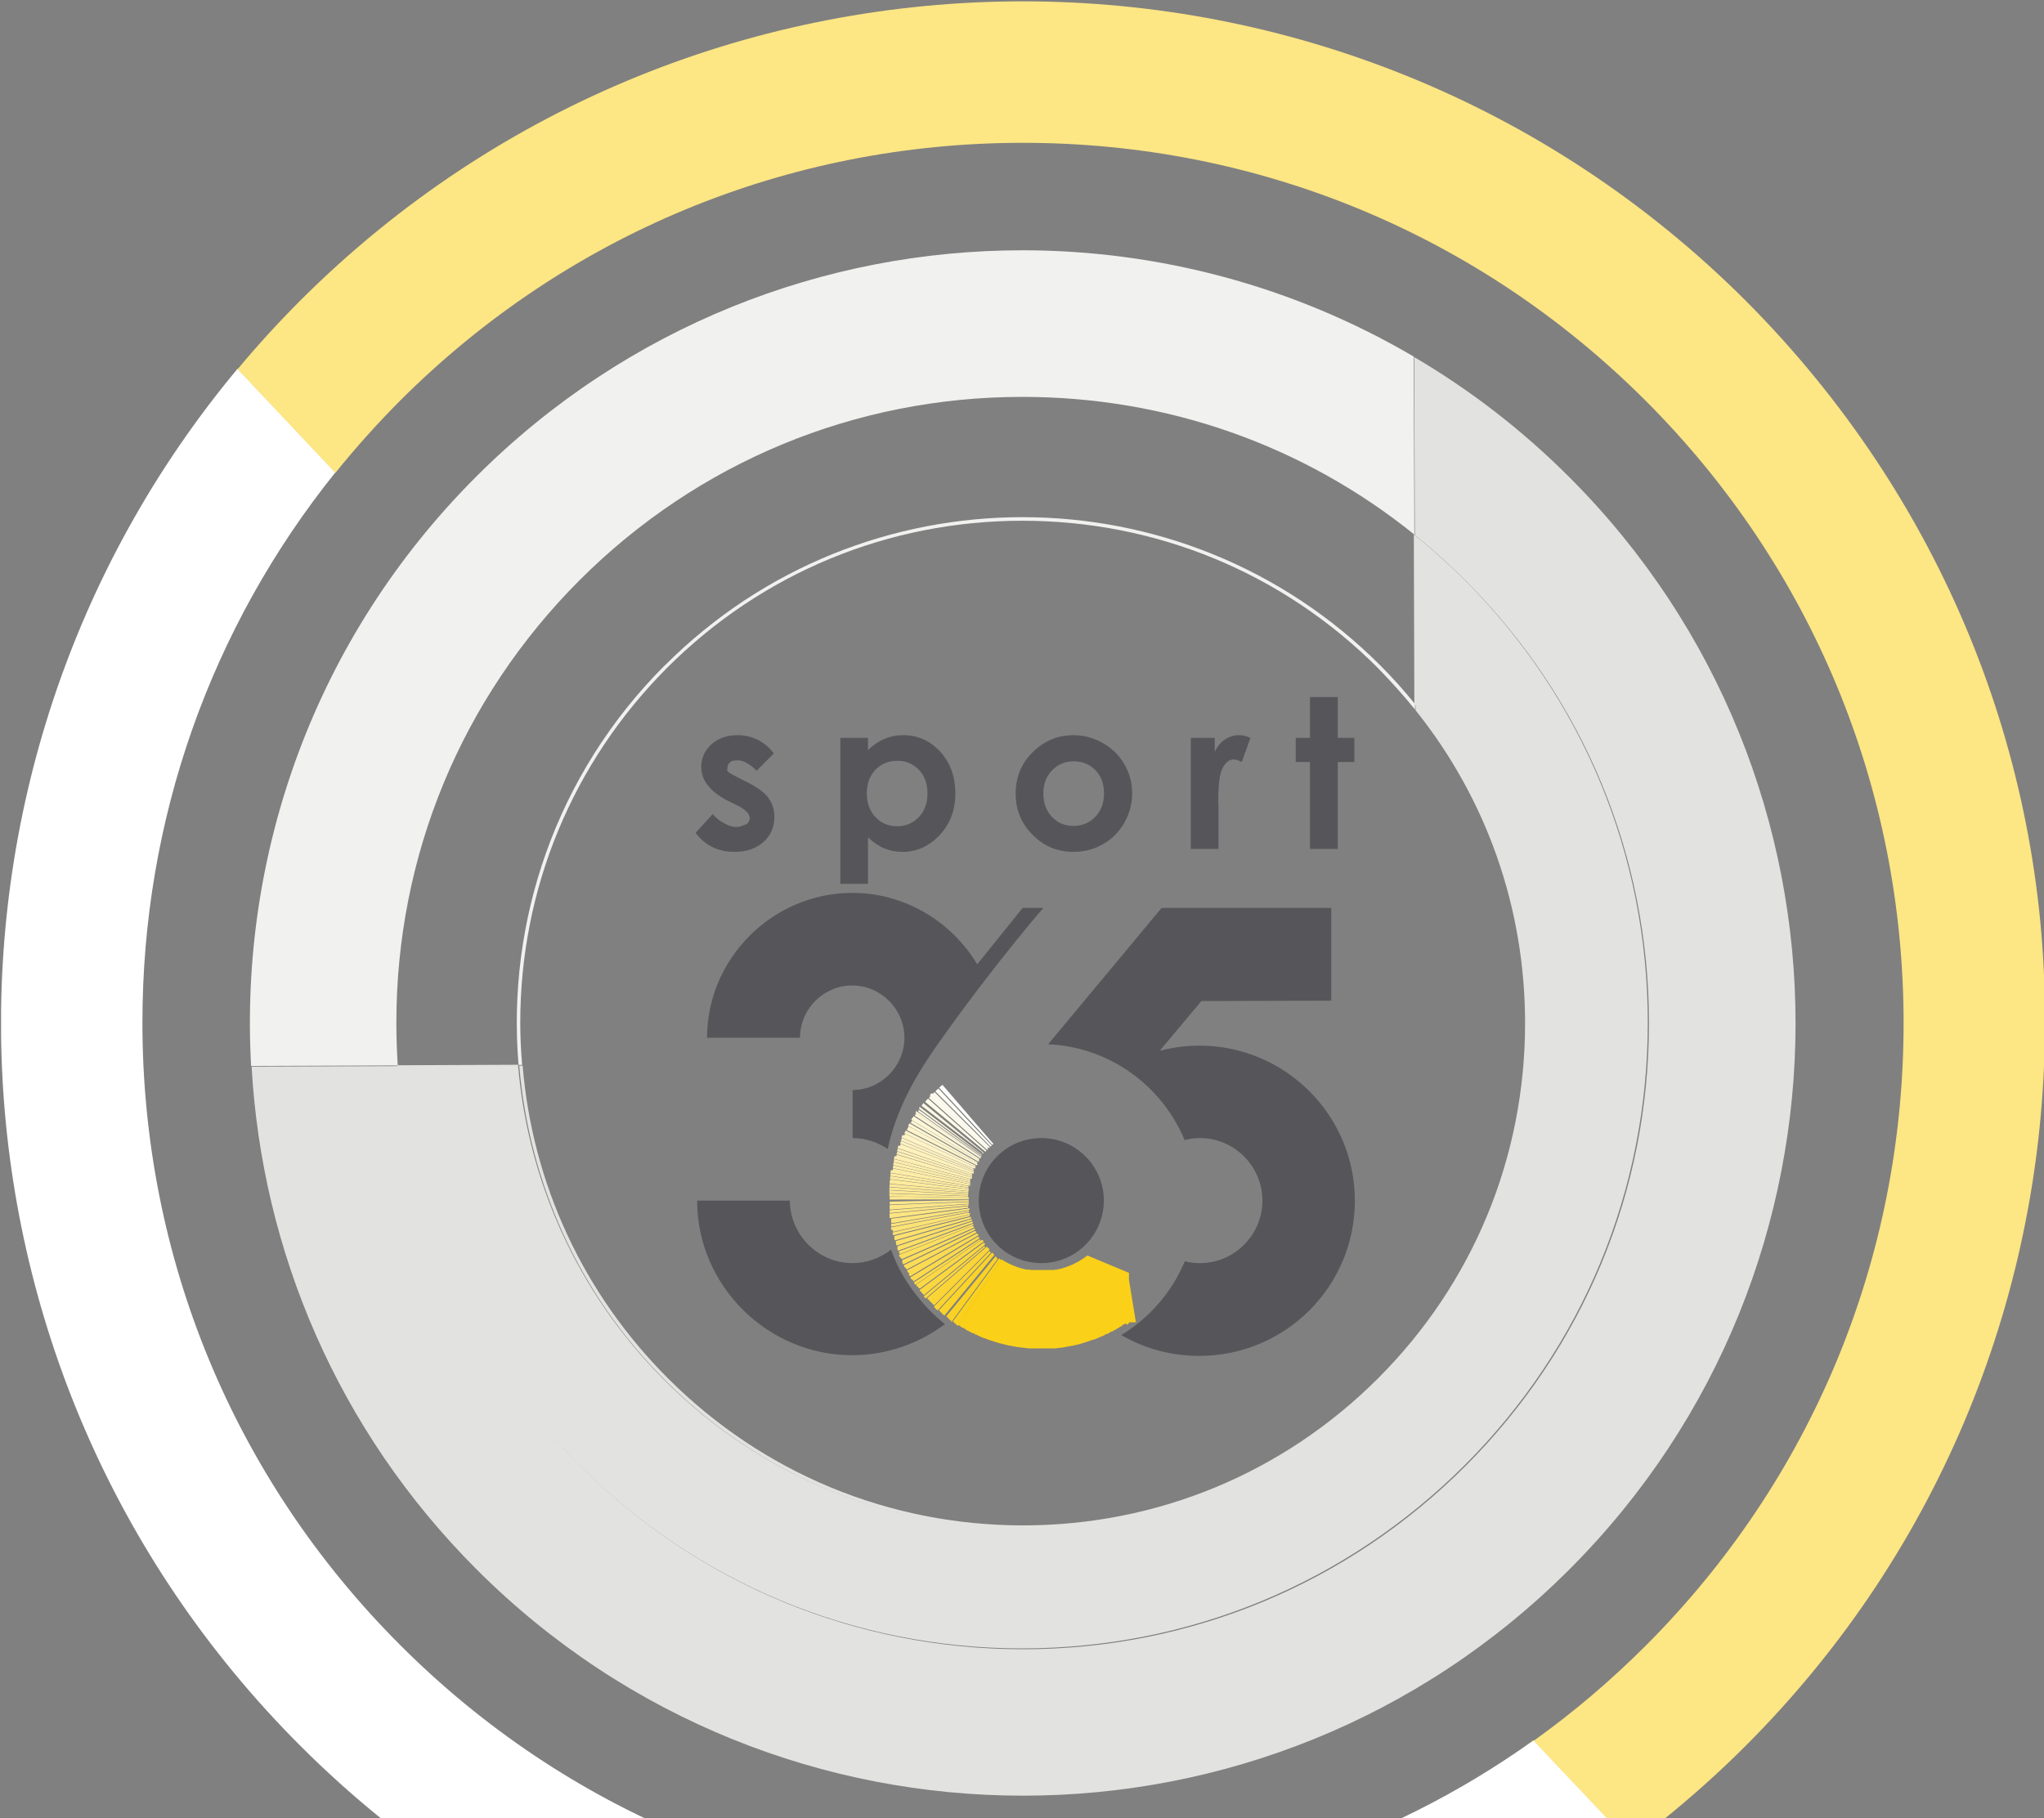 <svg xmlns="http://www.w3.org/2000/svg" viewBox="0 0 600 533.83"><rect x="0" y="0" width="600" height="533.83" fill="#808080" stroke="none"/><defs><clipPath id="1"><path d="m238.17 253.56h12.575v10.925h-12.575v-10.925"/></clipPath><clipPath><path d="m241.56 260.82c-.692-.693-1.073-1.612-1.073-2.591 0-.084.003-.167.008-.25l.707.003c-.07.837.215 1.698.856 2.339.578.578 1.335.867 2.092.867s1.515-.289 2.093-.867c.073-.073.141-.149.204-.227l-.003.992c-.648.523-1.449.806-2.294.806-.978 0-1.898-.381-2.59-1.072"/></clipPath><clipPath id="0"><path d="m238.17 253.56h11.961v10.642h-11.961v-10.642"/></clipPath><linearGradient id="3" gradientUnits="userSpaceOnUse" x2="0"><stop stop-color="#fff"/><stop stop-color="#facc09" offset="1"/></linearGradient><linearGradient id="2" gradientUnits="userSpaceOnUse" x2="0"><stop stop-color="#e2e2e0"/><stop stop-color="#fff" offset=".356"/><stop stop-color="#fff" offset="1"/></linearGradient><linearGradient id="4" gradientUnits="userSpaceOnUse" x2="0"><stop stop-color="#e2e2e0"/><stop stop-color="#e2e2e0" offset="1"/></linearGradient></defs><g transform="translate(-50-265.44)"><g clip-path="url(#1)" transform="matrix(50.163 0 0-50.163-11897 13519)"><path d="m0 0c0 .006-.002.011-.003.016l.458.07c0-.003 0-.005 0-.008l-.456-.078" fill="#fde47b" transform="translate(243.38 257.05)"/><path d="m0 0c0 .006-.002.011-.002.017l.458.06c0-.002 0-.005 0-.008l-.457-.069" fill="#fde47c" transform="translate(243.38 257.06)"/><path d="m0 0c0 .005-.002.011-.003.016l.456.078c0-.002 0-.005.002-.007l-.455-.087" fill="#fde378" transform="translate(243.38 257.03)"/><path d="m0 0c0 .005 0 .011-.002.017l.461.043c0-.002 0-.005 0-.008l-.46-.052" fill="#fde581" transform="translate(243.37 257.09)"/><path d="m0 0c0 .005 0 .011-.002.016l.46.053c0-.003 0-.005 0-.008l-.459-.061" fill="#fde57f" transform="translate(243.37 257.08)"/><path d="m0 0c0 .005-.003.011-.004.016l.449.112c0-.003 0-.005.002-.008l-.447-.12" fill="#fde16f" transform="translate(243.4 256.96)"/><path d="m0 0c0 .005-.002.011-.003.016l.454.087c0-.003 0-.005.002-.008l-.453-.095" fill="#fde376" transform="translate(243.38 257.01)"/><path d="m0 0c0 .005-.003.011-.004.016l.451.104c0-.003 0-.006.002-.008l-.449-.112" fill="#fde272" transform="translate(243.39 256.98)"/><path d="m0 0l-.462.025c0 .005 0 .011 0 .016l.462-.033c0-.003 0-.005 0-.008" fill="#fde996" transform="translate(243.83 257.22)"/><path d="m0 0c0 .005-.002.011-.004.016l.453.095c0-.003.002-.005.002-.008l-.451-.103" fill="#fde273" transform="translate(243.39 257)"/><path d="m0 0l-.462.016c0 .006 0 .011 0 .017l.461-.025v-.008" fill="#fde994" transform="translate(243.83 257.21)"/><path d="m0 0l-.462.008v.016l.462-.016v-.008" fill="#fde891" transform="translate(243.83 257.2)"/><path d="m0 0c-.002.005-.003.011-.005.016l.445.128c0-.002 0-.005.002-.007l-.442-.137" fill="#fde06b" transform="translate(243.41 256.93)"/><path d="m0 0v.017l.463-.008c0-.003 0-.005 0-.008h-.462" fill="#fde88f" transform="translate(243.37 257.19)"/><path d="m0 0v.017l.462.009v-.008l-.462-.018" fill="#fde78b" transform="translate(243.37 257.16)"/><path d="m0 0c0 .006 0 .011 0 .017l.462.026v-.008l-.461-.035" fill="#fde685" transform="translate(243.37 257.13)"/><path d="m0 0c0 .006 0 .011 0 .017l.462.018c0-.003 0-.006 0-.008l-.462-.027" fill="#fde688" transform="translate(243.37 257.14)"/><path d="m0 0c0 .006 0 .011 0 .017l.461.035c0-.003 0-.005 0-.008l-.461-.044" fill="#fde584" transform="translate(243.37 257.11)"/><path d="m0 0v.017h.462v-.007l-.462-.001" fill="#fde78d" transform="translate(243.37 257.18)"/><path d="m0 0c-.002.005-.003.011-.005.016l.447.12c0-.003.002-.005.002-.008l-.444-.128" fill="#fde16c" transform="translate(243.4 256.95)"/><path d="m0 0c-.003.005-.006.009-.009.014l.391.246.004-.007-.386-.253" fill="#fcda4a" transform="translate(243.51 256.71)"/><path d="m0 0c-.003.005-.006.009-.009.014l.386.253.004-.007-.381-.26" fill="#fcd947" transform="translate(243.52 256.69)"/><path d="m0 0c-.002.005-.003.011-.005.016l.442.137c0-.003.002-.006.002-.008l-.439-.145" fill="#fde068" transform="translate(243.41 256.92)"/><path d="m0 0c-.003.004-.007.009-.001.014l.381.26.005-.007-.376-.267" fill="#fcd945" transform="translate(243.53 256.68)"/><path d="m0 0c-.003.005-.006.001-.009.014l.4.231.004-.006-.395-.239" fill="#fcdb4e" transform="translate(243.49 256.74)"/><path d="m0 0l-.461.033c0 .006 0 .012 0 .017l.461-.042c0-.003 0-.005 0-.008" fill="#fdea99" transform="translate(243.83 257.23)"/><path d="m0 0c-.004.004-.007.009-.001.013l.365.281.005-.006-.36-.288" fill="#fcd73e" transform="translate(243.56 256.64)"/><path d="m0 0c-.003.004-.007.009-.001.013l.376.268.005-.007-.371-.274" fill="#fcd843" transform="translate(243.54 256.67)"/><path d="m0 0c-.003.005-.006.001-.008.014l.404.224.004-.007-.4-.231" fill="#fcdb50" transform="translate(243.49 256.75)"/><path d="m0 0c-.003.004-.007.009-.001.013l.371.274.005-.006-.366-.281" fill="#fcd840" transform="translate(243.55 256.65)"/><path d="m0 0c-.003.005-.006.001-.009.014l.396.239.004-.007-.391-.246" fill="#fcda4b" transform="translate(243.5 256.72)"/><path d="m0 0c-.002.005-.004 0-.006.016l.434.161c0-.003.002-.005.002-.008l-.43-.169" fill="#fcdf62" transform="translate(243.43 256.87)"/><path d="m0 0l-.005.006-.006.007.36.288.004-.005.002-.002-.355-.294" fill="#fcd73c" transform="translate(243.57 256.63)"/><path d="m0 0l-.006.015.43.17.003-.008-.427-.177" fill="#fcde5f" transform="translate(243.43 256.85)"/><path d="m0 0c-.003.005-.005.001-.008.015l.408.216c.002-.003.003-.005.004-.007l-.404-.224" fill="#fcdb52" transform="translate(243.48 256.76)"/><path d="m0 0c-.002.005-.004 0-.005.016l.439.145c0-.003.002-.005.003-.008l-.437-.153" fill="#fcdf66" transform="translate(243.42 256.9)"/><path d="m0 0c-.002.005-.004 0-.006.016l.437.153c0-.003.002-.005.003-.008l-.434-.161" fill="#fcdf64" transform="translate(243.42 256.89)"/><path d="m0 0c-.003.005-.005.001-.007.015l.416.201.004-.007-.413-.209" fill="#fcdc57" transform="translate(243.46 256.79)"/><path d="m0 0c-.003.005-.005 0-.008.015l.413.208c0-.002.002-.005.003-.007l-.408-.216" fill="#fcdc54" transform="translate(243.47 256.78)"/><path d="m0 0c-.002.005-.005 0-.007.015l.42.193c0-.003.002-.005.003-.007l-.416-.201" fill="#fcdd59" transform="translate(243.45 256.81)"/><path d="m0 0c-.002.005-.004.001-.007.015l.428.178.003-.008-.424-.185" fill="#fcde5d" transform="translate(243.44 256.84)"/><path d="m0 0l-.384.25c.003.004.006.009.009.014l.38-.257-.005-.007" fill="#fef7da" transform="translate(243.9 257.43)"/><path d="m0 0l-.374.264c.003.004.006.009.001.013l.369-.27-.005-.007" fill="#fef8df" transform="translate(243.91 257.44)"/><path d="m0 0l-.38.257c.004.004.007.009.001.013l.375-.264-.005-.006" fill="#fef7dc" transform="translate(243.9 257.44)"/><path d="m0 0l-.364.278c.004.004.007.008.001.013l.359-.285-.005-.006" fill="#fff9e3" transform="translate(243.92 257.46)"/><path d="m0 0l-.407.213c.003.005.005.001.008.015l.403-.221-.004-.007" fill="#fef5cd" transform="translate(243.88 257.39)"/><path d="m0 0l-.46.042c0 .006 0 .011.002.017l.459-.051c0-.003 0-.005 0-.008" fill="#fdea9b" transform="translate(243.83 257.24)"/><path d="m0 0l-.398.228c.002.005.005.001.008.014l.394-.235-.004-.007" fill="#fef6d2" transform="translate(243.89 257.41)"/><path d="m0 0l-.403.221c.003.005.006.009.009.014l.398-.228-.004-.007" fill="#fef5d0" transform="translate(243.88 257.4)"/><path d="m0 0l-.389.243c.003.005.006.009.009.014l.384-.25-.004-.007" fill="#fef7d7" transform="translate(243.89 257.42)"/><path d="m0 0l-.394.236c.003.004.006.009.009.014l.389-.243-.004-.007" fill="#fef6d5" transform="translate(243.89 257.42)"/><path d="m0 0l-.358.284c.003.005.007.009.001.013l.353-.291-.005-.006" fill="#fffae5" transform="translate(243.92 257.46)"/><path d="m0 0l-.317.328c.004.004.008.007.012.011l.311-.334-.006-.005" fill="#fffdf7" transform="translate(243.96 257.5)"/><path d="m0 0l-.311.334c.004.003.009.007.013.011l.304-.34-.006-.005" fill="#fffefa" transform="translate(243.97 257.51)"/><path d="m0 0l-.353.291c.004.004.007.008.011.012l.347-.297-.005-.006" fill="#fffae8" transform="translate(243.93 257.47)"/><path d="m0 0l-.323.322c.004.004.008.007.012.011l.317-.327-.006-.006" fill="#fffdf5" transform="translate(243.96 257.5)"/><path d="m0 0l-.304.339c.004.004.008.008.013.011l.297-.345-.006-.005" fill="#fffefc" transform="translate(243.97 257.51)"/><path d="m0 0l-.347.297c.003.004.007.009.011.013l.341-.304-.005-.006" fill="#fffbeb" transform="translate(243.93 257.47)"/><path d="m0 0l-.341.304c.003.004.007.008.011.012l.336-.31-.006-.006" fill="#fffbed" transform="translate(243.94 257.48)"/><path d="m0 0l-.329.316c.003.004.007.008.011.012l.324-.322-.006-.006" fill="#fffcf2" transform="translate(243.95 257.49)"/><path d="m0 0l-.336.31.012.012.33-.316-.006-.006" fill="#fffcf0" transform="translate(243.94 257.49)"/><path d="m0 0l-.369.271c.003.004.006.009.001.013l.364-.278-.005-.006" fill="#fff9e0" transform="translate(243.91 257.45)"/><path d="m0 0l-.443.126c0 .006.003.011.004.016l.441-.134c0-.003 0-.005-.002-.008" fill="#feefb2" transform="translate(243.85 257.31)"/><path d="m0 0l-.454.085c0 .005.002 0.0.004.016l.452-.093c0-.003-.002-.005-.002-.008" fill="#feeda7" transform="translate(243.84 257.27)"/><path d="m0 0l-.452.093c0 .006.002.011.004.016l.45-.101c0-.003 0-.005-.002-.008" fill="#feeda9" transform="translate(243.84 257.28)"/><path d="m0 0l-.448.11c0 .005.003 0.0.004.016l.446-.118c0-.003 0-.005-.002-.008" fill="#feeeae" transform="translate(243.84 257.3)"/><path d="m0 0l-.446.118c.002.005.003.011.005.016l.443-.126c0-.003 0-.005-.002-.008" fill="#feeeb0" transform="translate(243.84 257.31)"/><path d="m0 0l-.45.101c0 .006.002.011.004.017l.448-.11c0-.003 0-.005-.002-.008" fill="#feeeab" transform="translate(243.84 257.29)"/><path d="m0 0l-.459.051c0 .005 0 .011.002.016l.458-.059c0-.003 0-.005 0-.008" fill="#fdeb9d" transform="translate(243.83 257.24)"/><path d="m0 0l-.458.059c0 .006 0 .011.002.017l.457-.068c0-.003 0-.005 0-.008" fill="#fdeba0" transform="translate(243.83 257.25)"/><path d="m0 0l-.456.076c0 .006.002.011.004.016l.453-.084c0-.003 0-.005 0-.008" fill="#feeca5" transform="translate(243.83 257.27)"/><path d="m0 0l-.457.068c0 .005.002.011.003.016l.455-.076c0-.003 0-.005 0-.008" fill="#feeca2" transform="translate(243.83 257.26)"/><path d="m0 0l-.422.183c.002.005.004.001.007.015l.418-.191-.003-.007" fill="#fef3c4" transform="translate(243.86 257.37)"/><path d="m0 0l-.419.19c.003.005.005.001.008.015l.415-.198c-.002-.002-.003-.004-.004-.007" fill="#fef3c6" transform="translate(243.87 257.37)"/><path d="m0 0l-.411.206c.003.005.005.001.008.015l.407-.214-.004-.007" fill="#fef4ca" transform="translate(243.88 257.39)"/><path d="m0 0l-.415.198c.002.005.005.001.008.015l.411-.206c-.002-.002-.003-.004-.004-.007" fill="#fef4c9" transform="translate(243.87 257.38)"/><path d="m0 0l-.426.175c.002.005.005.001.007.015l.422-.183-.003-.007" fill="#fef2c1" transform="translate(243.86 257.36)"/><path d="m0 0l-.435.151c.002.005.004.001.005.015l.433-.159-.003-.007" fill="#fef1ba" transform="translate(243.85 257.34)"/><path d="m0 0l-.441.135c.002.005.003 0.0.005.015l.438-.142c0-.003 0-.005-.002-.008" fill="#feefb5" transform="translate(243.85 257.32)"/><path d="m0 0l-.438.143c.002.005.003 0.0.005.015l.436-.15c0-.003-.002-.005-.003-.008" fill="#fef0b7" transform="translate(243.85 257.33)"/><path d="m0 0l-.429.167.006.015.426-.175-.003-.007" fill="#fef2bf" transform="translate(243.86 257.35)"/><path d="m0 0l-.432.159.006.015.429-.166c0-.003-.002-.005-.003-.008" fill="#fef1bc" transform="translate(243.86 257.34)"/><path d="m0 0c-.002.005-.005 0-.007.015l.424.185c0-.002.002-.005.003-.007l-.42-.193" fill="#fcdd5b" transform="translate(243.45 256.82)"/><path d="m0 0c-.004.004-.007.008-.011.013l.355.294.005-.006-.349-.301" fill="#fcd73a" transform="translate(243.58 256.61)"/><path d="m0 0c-.004.003-.009.007-.013.001l.292.355.007-.005-.286-.36" fill="#fbd225" transform="translate(243.71 256.5)"/><path d="m0 0c-.005.003-.009.006-.014.009l.265.376.006-.005-.257-.38" fill="#fbd11c" transform="translate(243.76 256.46)"/><path d="m0 0c-.005.003-.009.007-.013.001l.285.36.007-.005-.279-.365" fill="#fbd223" transform="translate(243.72 256.49)"/><path d="m0 0c-.005.003-.009.007-.013.001l.278.365.007-.004-.272-.371" fill="#fbd220" transform="translate(243.73 256.48)"/><path d="m0 0c-.005.003-.009.006-.014.009l.257.38.007-.004-.25-.385" fill="#fbd01b" transform="translate(243.77 256.45)"/><path d="m0 0c-.005.003-.009.006-.014.001l.272.37.007-.005-.265-.375" fill="#fbd11f" transform="translate(243.75 256.47)"/><path d="m0 0c-.004.004-.009.007-.013.011l.299.349.006-.005-.292-.355" fill="#fbd327" transform="translate(243.69 256.51)"/><path d="m0 0l-.012.012.331.32.006-.006-.325-.326" fill="#fcd532" transform="translate(243.63 256.57)"/><path d="m0 0c-.004.004-.008.008-.011.012l.343.308.005-.006-.337-.314" fill="#fcd636" transform="translate(243.61 256.59)"/><path d="m0 0l-.012.012.338.314.005-.006-.331-.32" fill="#fcd534" transform="translate(243.62 256.58)"/><path d="m0 0l-.012.012.325.326.006-.006-.319-.332" fill="#fcd42f" transform="translate(243.64 256.55)"/><path d="m0 0c-.004.004-.008.007-.012.011l.312.338.006-.006-.306-.343" fill="#fbd42b" transform="translate(243.67 256.53)"/><path d="m0 0c-.004.004-.008.007-.013.011l.306.343.006-.005-.299-.349" fill="#fbd329" transform="translate(243.68 256.52)"/><path d="m0 0c-.004.004-.008.008-.012.011l.318.332.006-.005-.312-.338" fill="#fbd42d" transform="translate(243.65 256.54)"/><path d="m0 0c-.004.004-.007.008-.011.012l.349.301.005-.006-.343-.307" fill="#fcd638" transform="translate(243.6 256.6)"/><path d="m0 0l-.244.102-.006-.006-.007-.004-.006-.005-.007-.005-.007-.004-.007-.004-.007-.005-.007-.004-.007-.004c-.002 0-.005-.002-.007-.003l-.008-.004-.007-.004c-.002 0-.005-.002-.007-.003-.003 0-.005-.002-.008-.003-.002 0-.005-.003-.007-.003-.003-.002-.006-.002-.008-.003-.003 0-.005-.002-.008-.003-.002 0-.005-.002-.007-.003-.003 0-.006-.002-.008-.002-.003 0-.005-.002-.008-.003s-.005 0-.008-.002-.005 0-.008-.002c-.002 0-.005 0-.008-.002-.002 0-.005 0-.008-.002-.002 0-.005 0-.008 0-.002 0-.005 0-.008-.002-.003 0-.005 0-.008 0-.003 0-.005 0-.008 0-.003 0-.005 0-.008 0-.003 0-.005 0-.008 0s-.006 0-.008 0c-.003 0-.006 0-.009 0h-.008-.008-.008-.008-.008-.009c-.002 0-.005 0-.008 0h-.008c-.002 0-.005 0-.008 0s-.005 0-.008 0-.005 0-.008 0-.005 0-.008.002c-.003 0-.005 0-.008 0-.003 0-.006 0-.008 0-.003 0-.006.002-.008.002-.003 0-.005 0-.008.002-.003 0-.005 0-.008.002-.003 0-.005 0-.008.002-.002 0-.005 0-.008.002-.002 0-.005.002-.008.003-.002 0-.005 0-.007.002-.003 0-.005.002-.008.003-.002 0-.005.002-.008.003-.002 0-.005.002-.007.003-.003 0-.005.002-.008.003-.002 0-.005.002-.007.003s-.005.002-.007.004l-.008.003-.007.004-.007.004-.007.003-.007.005-.007.004-.007.004-.25-.385c.005-.003.009-.006.014-.009s0-.005.015-.008c.004-.003.009-.006.014-.009.005-.002 0-.005.015-.008.005-.002 0-.005.015-.007.005-.003 0-.006.015-.008s0-.005.015-.007 0-.005.016-.007c.005-.002 0-.004.015-.007.005-.002 0-.004.016-.006l.015-.006c.006-.002.011-.004.016-.006s.011-.004.016-.005c.005-.002.011-.004.016-.005.005-.002.011-.004.016-.005.006-.002.011-.003.016-.005.006 0 .011-.003.017-.004.005-.002.011-.003.016-.004s.011-.003.016-.004c.006 0 .011-.002.017-.003.005 0 .011-.002.017-.003.005 0 .011-.002.016-.003.006 0 .011 0 .017-.002.005 0 .011-.002.017-.002.005 0 .011-.002.016-.002.006 0 .011 0 .017-.002.006 0 .011 0 .017 0 .005 0 .011 0 .017 0h.017.016.017.017c.006 0 .011 0 .017 0 .005 0 .011 0 .017 0 .005 0 .011 0 .016 0 .006 0 .012 0 .017.002.006 0 .011 0 .017.002.005 0 .011 0 .017.002.005 0 .011.002.016.003.006 0 .011.002.017.003.005 0 .011.002.016.003.006 0 .011.002.017.003.005.002.011.003.016.004.006 0 .011.003.016.004.006.002.011.003.017.005.005 0 0.0.003.016.004.005.002 0.0.004.016.005.005.002 0.0.004.016.006.005.002 0.0.004.016.005l.015.006c.006.002.011.004.016.007l.015.006c.006.002.011.005.016.007s0.0.005.015.007 0.0.005.015.007c.005.003 0.0.005.015.008s0.0.005.015.008 0.0.005.014.008l.015.009c.005.003.009.006.014.008.005.003 0.0.007.014.009.005.004.009.007.014 0s.009.006.014.009c.004.004.009.007.013 0.0.005.003.009.007.014 0.0.004.003.009.007.013 0l-.041.252" fill="#fbd018" transform="translate(244.77 256.76)"/></g><g clip-path="url(#0)" transform="matrix(50.163 0 0-50.163-11897 13519)"><path d="m0 0c-.02 0-.043.007-.068.021-.026.013-.048.031-.068.054l-.1-.11c.057-.074.132-.111.227-.111.071 0 .128.02.171.058.042.039.063.087.063.145 0 .043-.011.081-.035.113-.023.032-.067.064-.13.095l-.059.03c-.026.013-.042.023-.049.03-.007.008-.001.016-.001.024 0 .012.005.022.016.029.001.008.024.012.043.012.033 0 .07-.02.111-.061l.101.101c-.026.035-.057.061-.094.08-.038.018-.077.027-.12.027-.061 0-.112-.018-.152-.054-.039-.036-.059-.081-.059-.132 0-.079.053-.146.158-.199l.055-.027c.047-.024.071-.049.071-.074 0-.013-.007-.025-.02-.036-.013-.001-.031-.015-.052-.015m.808.335c.034.035.076.052.128.052.051 0 .093-.018.126-.053.034-.036.05-.082.05-.138s-.016-.102-.05-.138c-.035-.036-.077-.054-.126-.054-.052 0-.094.017-.128.053s-.051.082-.051.14c0 .057.017.102.051.138m-.044-.396c.032-.03.064-.052.096-.065.033-.013.068-.02.105-.02.084 0 .157.033.218.098s.092.146.092.243c0 .1-.03.182-.089.246s-.131.096-.216.096c-.039 0-.076-.007-.11-.022-.034-.014-.066-.036-.096-.066v.072h-.162v-.854h.162v.272zm.301-2.701c-.072.085-.129.182-.166.288-.063-.049-.141-.079-.226-.079-.2 0-.366.165-.366.366h-.543c0-.497.411-.905.907-.905.202 0 .391.068.543.182-.055.044-.105.093-.149.148m1.638 1.482c-.081 0-.158-.011-.232-.03l.244.291.76.002v.543h-.993l-.664-.798c.361-.016.666-.243.799-.561.029.008.059.012.09.012.2 0 .365-.165.365-.366s-.165-.366-.365-.366c-.031 0-.061.004-.089.011-.075-.18-.207-.332-.372-.432.134-.078.29-.122.457-.122.502 0 .91.406.91.908 0 .501-.408.908-.91.908m-.925-.541c-.202 0-.366-.164-.366-.366s.164-.366.366-.366.366.164.366.366-.164.366-.366.366m1.572 1.692h.163v.509h.097v.141h-.097v.239h-.163v-.239h-.083v-.141h.083v-.509zm-.536.263v.031c0 .091.009.152.027.183.017.031.038.047.063.047.012 0 .028-.005.047-.015l.051.141c-.023.011-.045.016-.066.016-.03 0-.057-.008-.083-.025-.025-.016-.045-.041-.06-.073v.082h-.14v-.65h.162v.263m-2.143-.52c-.465 0-.85-.383-.85-.848h.544c0 .168.138.306.306.306.167 0 .305-.138.305-.306 0-.167-.137-.305-.303-.306v-.281c.075 0 .146-.024.205-.064.058.265.195.473.293.613.321.456.618.798.618.798h-.121l-.266-.33c-.149.249-.423.418-.731.418m1.169.717c.034.035.076.053.127.053s.094-.018.127-.052c.034-.035.05-.08.05-.136s-.017-.102-.051-.137-.076-.053-.127-.053-.093.017-.126.052c-.034.036-.051.081-.051.138 0 .055.017.1.051.135m.125-.477c.063 0 .121.015.173.045.053.03.094.072.125.125.03.054.046.111.046.172s-.015.118-.046.171c-.03.052-.072.094-.126.124-.054.031-.112.046-.173.046-.085 0-.16-.029-.225-.088-.075-.068-.112-.152-.112-.254 0-.095.033-.175.099-.241.066-.067.145-.1.239-.1" fill="#56565a" transform="translate(242.47 259.37)"/><path d="m0 0c-1.531 0-3.061.584-4.229 1.752-2.206 2.206-2.328 5.707-.367 8.06l.573-.606c-.732-.911-1.13-2.036-1.13-3.221 0-1.377.536-2.671 1.509-3.644.973-.974 2.268-1.51 3.644-1.51 1.087 0 2.122.334 2.989.954l.572-.606c-1.054-.783-2.308-1.175-3.561-1.175" fill="#fff" transform="translate(244.15 252.24)"/></g><path fill="url(#3)" d="m239.92 262.45c-.129-.129-.251-.263-.366-.401l.572-.607c.118.147.245.288.379.423.974.973 2.268 1.509 3.644 1.509 1.377 0 2.671-.536 3.644-1.509s1.51-2.268 1.51-3.644c0-1.377-.537-2.671-1.51-3.644-.205-.205-.423-.39-.655-.556l.436-.461h.324c.166.134.327.278.481.432 1.158 1.159 1.741 2.673 1.751 4.192v.074c-.001 1.519-.593 3.03-1.751 4.192-1.169 1.168-2.699 1.752-4.23 1.752s-3.061-.584-4.229-1.752" transform="matrix(50.163 0 0-50.163-11897 13519)"/><g clip-path="url(#1)" transform="matrix(50.163 0 0-50.163-11897 13519)"><path d="m0 0c-1.157 0-2.314.441-3.197 1.324-.818.818-1.257 1.872-1.317 2.943l.859.003c.059-.884.432-1.707 1.065-2.34.692-.692 1.612-1.073 2.59-1.073s1.898.381 2.59 1.073 1.073 1.612 1.073 2.591c0 .978-.381 1.898-1.073 2.59-.095.095-.194.184-.297.267l-.004 1.042c.324-.19.63-.425.908-.703 1.765-1.765 1.765-4.628 0-6.393-.883-.883-2.04-1.324-3.197-1.324m0 1.562c-.757 0-1.514.289-2.092.867-.515.514-.8 1.171-.856 1.844h.02c.057-.691.354-1.334.85-1.83.555-.555 1.293-.861 2.078-.861s1.523.306 2.078.861.86 1.293.86 2.078c0 .674-.225 1.313-.641 1.832v.033c.946-1.162.878-2.875-.205-3.958-.578-.577-1.335-.866-2.092-.866" fill="#e2e2e0" transform="translate(244.15 253.7)"/></g><path fill="url(#4)" d="m246.44 260.09c.946-1.162.878-2.874-.204-3.957-.578-.578-1.336-.867-2.093-.867s-1.514.289-2.092.867c-.514.515-.8 1.172-.856 1.845l-.707-.003c.06-.885.432-1.708 1.065-2.34.692-.692 1.612-1.073 2.59-1.073.979 0 1.898.381 2.591 1.072.692.692 1.072 1.612 1.072 2.591s-.38 1.898-1.072 2.591c-.095.094-.194.183-.297.266l.003-.992" transform="matrix(50.163 0 0-50.163-11897 13519)"/><path fill="url(#2)" d="m240.95 261.42c-.947-.947-1.386-2.209-1.317-3.449l.858.003c-.005.083-.008.166-.008.25 0 .979.381 1.898 1.073 2.591.692.691 1.612 1.072 2.59 1.072.845 0 1.646-.283 2.294-.806l-.004 1.042c-.705.414-1.497.622-2.29.622-1.156 0-2.313-.442-3.196-1.325m1.104-1.104c-.641-.641-.926-1.502-.856-2.339h.021c-.007.082-.011.164-.011.247 0 .785.306 1.523.86 2.078.556.555 1.294.86 2.078.86.785 0 1.523-.305 2.079-.86.077-.079.151-.161.219-.245v.032c-.063.078-.131.154-.204.227-.578.578-1.336.867-2.093.867s-1.514-.289-2.092-.867" transform="matrix(50.163 0 0-50.163-11897 13519)"/></g></svg>
